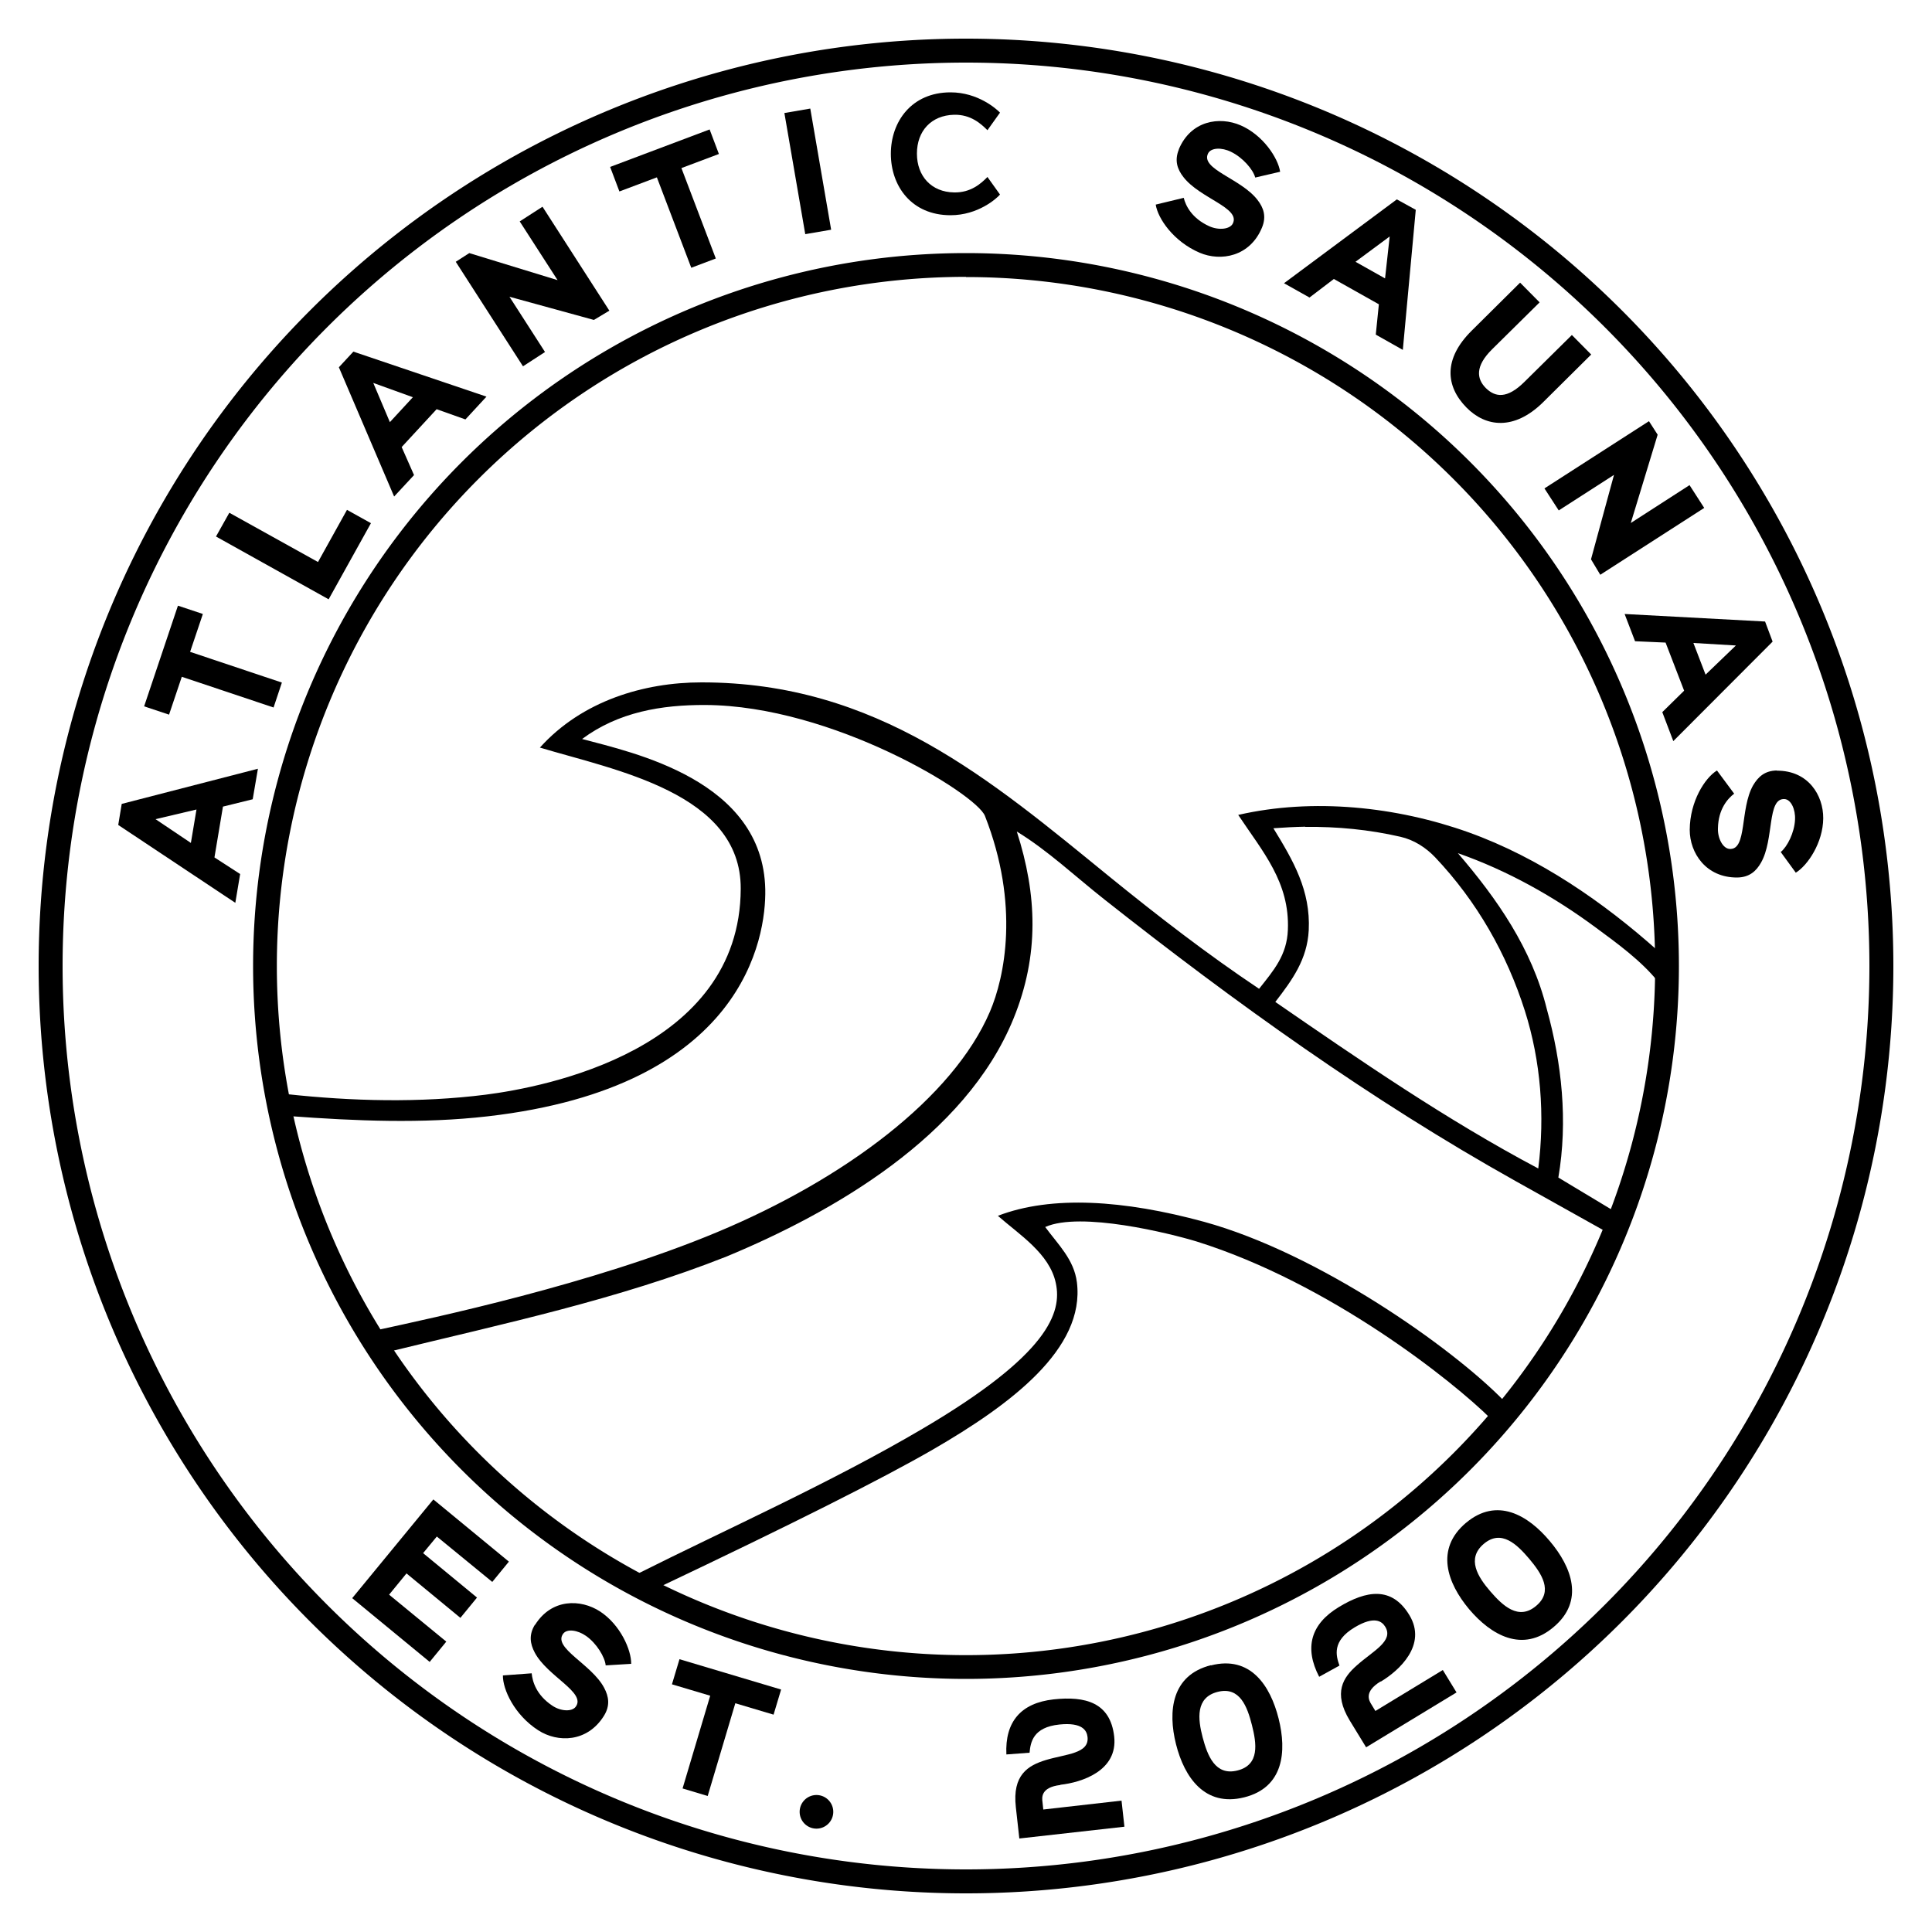 <svg viewBox="0 0 100 100" xmlns="http://www.w3.org/2000/svg"><g id="figure"><g transform="scale(.1)"><path d="m500 20a480 480 0 00-480 480 480 480 0 00480 480 480 480 0 00480-480 480 480 0 00-480-480zm0 12.4a467.6 467.6 0 01467.6 467.6 467.6 467.6 0 01-467.6 467.6 467.6 467.6 0 01-467.6-467.6 467.6 467.6 0 01467.6-467.6z"/><path d="m500 131a369 369 0 00-369 369 369 369 0 00369 369 369 369 0 00369-369 369 369 0 00-369-369zm0 12.4a356.7 356.7 0 01356.7 356.6 356.7 356.7 0 01-356.7 356.7 356.7 356.7 0 01-356.7-356.7 356.7 356.7 0 01356.7-356.7z"/><path d="m279.3 386.9c38.8 11.7 104.3 23.5 104.1 73.1-.3 83.6-101.6 102.7-132 106.6-34.1 4.3-69.1 3.4-103.1-.3l1.7 11.4c34 2.5 68.6 4 102.5.1 132.4-15.2 144.1-92.4 143.6-117.5-1.2-56.7-68.8-70.8-94.8-77.8 18.8-14 41.2-17.7 63.8-17.6 65.8.3 140.2 46 144.7 57.4 18.1 46.1 10.2 83.5 2.6 101.3-19.1 44.6-75.2 86.6-141.3 114.2-64.6 27-146.9 44.3-176.2 50.7l7.4 10.9c58.5-14.3 117.6-26.8 173.7-49 54.7-22.7 123.7-62 148.6-123.2 13.4-32.9 12.2-64.1 1.7-96.8 16.2 9.9 30.4 23.4 45.4 35.2 67.5 53.3 137.8 103.8 212.9 145.8l46.5 26 4.1-10.7-28.6-17.2c5-29.2 1.8-59.2-6-87.3-7.7-31.2-25.8-57.1-46-80.6 25.5 8.9 49.8 22.5 71.5 38.6 10.9 8 23.5 17.2 32 27.8v-15.9c-27.9-24.9-61.2-48.1-98-61.3-37.2-13.3-80.5-17.9-119.2-9 12.7 19.1 26.7 34.8 25.7 59.5-.5 13.1-7.3 20.9-14.9 30.5-26.8-17.9-52.4-37.7-77.4-58-61.4-50-120.3-100.7-211.3-100.6-29.6 0-61.7 9.5-83.5 33.7zm396.3 41.1c16.5-.2 33.1 1.4 49.2 5.1 7.1 1.6 13.2 5.6 18 10.6 21.6 22.8 37.1 50 46.5 79.6 8.2 25.9 10.4 54 6.9 81.5-47.4-25.1-92-55.8-136.1-86.2 8.8-11.4 16.5-22 17.3-37.1 1-20.6-8-36-18.3-52.8 5.5-.4 11-.7 16.5-.8zm-159.1 201.3c11 9.7 26.8 19.5 30 34.9 3.2 15.1-3.6 36.8-68.8 75.2-47.7 28.1-102.1 52.3-148.1 75.4l11.6 6.7c68.9-32.7 115.1-55.9 141.8-71.3 40.2-23.3 78.7-52.1 74.4-86.5-1.5-11.8-9.7-19.5-16.4-28.6 18.3-8.2 64.6 3.3 78.4 7.5 69 21.6 132.5 72.2 152.1 91.6l7.1-9c-27.1-27.8-96.1-76.5-155.4-92.8-41.4-11.3-78.9-13.8-106.7-3.1z"/><path d="m61.2 427 60.6 40.3 2.5-14.9-13.3-8.6 4.4-26.3 15.4-3.8 2.7-15.8-70.5 18.2zm19.3-3 21.2-5-2.9 17.3z"/><path d="m74.6 365.6 12.9 4.3 6.6-19.6 47.5 15.9 4.3-12.9-47.5-15.9 6.6-19.6-12.9-4.3z"/><path d="m118.7 265.4 45.9 25.5 15-27 12.4 6.9-21.9 39.4-58.3-32.5z"/><path d="m175.4 190.1 28.6 66.9 10.3-11.1-6.4-14.5 18.1-19.6 14.9 5.3 10.9-11.8-68.9-23.3zm17.8 8.1 20.5 7.4-11.9 12.9z"/><path d="m280.8 107 34.6 53.8-8 4.8-43.7-12 18.4 28.6-11.4 7.4-34.8-54.1 7-4.5 45.7 14-19.6-30.4z"/><path d="m315.8 86.4 4.8 12.7 19.4-7.3 17.8 46.8 12.7-4.8-17.8-46.8 19.4-7.3-4.8-12.7z"/><path d="m406 58.5 10.8 62.7 13.4-2.3-10.8-62.7z"/><path d="m492 47.8c-20.2 0-30.9 15.2-30.9 31.8 0 16.7 10.7 31.8 30.9 31.8 14.2 0 23.8-8.6 25.6-10.7l-6.5-9.1c-3.2 3.3-8.6 8.2-17.3 8-11.7-.2-19.2-8.4-19.2-20.1s7.4-19.8 19.2-20.1c8.7-.2 14 4.7 17.3 8l6.5-9.1c-1.8-1.9-11.4-10.5-25.6-10.5z"/><path d="m610.2 77.3c-2.4 5.8-.8 10.3 2.3 14.3 8.5 11.1 29.7 15.9 25.6 24.1-1.5 3-7.3 3.6-12.2 1.4-9-4.1-12.2-10.6-13.2-14.7l-14.5 3.5c1.1 7.2 9.2 19.1 22.7 24.9 11 4.7 26.1 2 32.3-13 2.4-5.8.8-10.3-2.3-14.3-8.5-11.1-29.7-15.9-25.6-24.1 1.5-3 7.1-3.2 11.9-.8 6 2.9 11.4 9.1 12.5 13.3l12.9-3c-1.1-7.2-8.9-19-20.4-24-11-4.8-25.9-2.5-32.1 12.5z"/><path d="m723 103.2-58.4 43.4 13.2 7.4 12.6-9.6 23.3 13.1-1.6 15.7 14 7.9 6.7-72.5zm-3.7 19.2-2.4 21.7-15.3-8.6z"/><path d="m786.8 146.3-25 24.8c-14.8 14.6-13.6 28.8-2.8 39.8 10 10.2 24.7 12 39.6-2.6l25-24.8-10-10.1-24.6 24.3c-9 8.9-15.1 7.9-19.9 3.2-4.8-4.8-5.7-11.3 3.2-20.1l24.6-24.3z"/><path d="m882.1 262.9-53.8 34.6-4.8-8 11.9-43.7-28.6 18.4-7.4-11.4 54.1-34.8 4.5 7-13.9 45.7 30.4-19.6z"/><path d="m913.6 321.7-72.7-3.9 5.4 14.1 15.8.7 9.6 24.9-11.3 11.1 5.7 15 51.4-51.5zm-15.1 12.4-15.7 15.1-6.3-16.4z"/><path d="m919.7 398.8c-6.3.1-9.7 3.3-12.3 7.7-6.9 12.1-3 33.6-12.2 32.9-3.3-.2-6.2-5.3-6-10.7.2-9.9 5-15.3 8.4-17.9l-8.9-12c-6.2 3.8-14 15.9-14.1 30.7 0 12 8.4 24.8 24.6 24.7 6.3-.1 9.8-3.3 12.3-7.7 6.9-12.1 3-33.5 12.2-32.9 3.3.2 5.7 5.3 5.4 10.7-.3 6.6-4 14-7.4 16.7l7.8 10.7c6.2-3.8 14.1-15.6 14.2-28.1.1-12-7.8-24.8-24-24.7z"/><path d="m224.3 776.1-42 51.1 40.1 33 8.6-10.5-29.6-24.3 9-11 27.9 23 8.6-10.5-27.9-23 7.1-8.6 28.7 23.5 8.6-10.5z"/><path d="m276.9 840.9c-3.3 5.3-2.5 10-.1 14.5 6.5 12.3 26.7 20.6 21.2 28-2 2.7-7.8 2.4-12.2-.6-8.2-5.5-10.2-12.4-10.6-16.7l-14.9 1.1c-.1 7.2 5.9 20.4 18.3 28.4 10.1 6.5 25.4 6.3 34-7.5 3.3-5.3 2.5-10 .1-14.5-6.5-12.3-26.7-20.6-21.2-28 2-2.7 7.5-1.9 11.9 1.2 5.4 3.8 9.7 10.9 10.1 15.2l13.2-.8c.1-7.2-5.6-20.2-16.1-27.1-10-6.5-25.1-6.8-33.7 7z"/><path d="m351.7 858.8-3.9 13 19.8 5.9-14.3 48 13 3.9 14.3-48 19.8 5.9 3.9-13z"/><path d="m422.6 929.1a8.7 8.7 0 00-8.7 8.7 8.7 8.7 0 008.7 8.7 8.7 8.7 0 008.7-8.7 8.7 8.7 0 00-8.7-8.7z"/><path d="m548.9 923.9c-10.4 1.2-9.6 6.7-9.3 8.9l.4 3.8 40.5-4.6 1.5 13.5-54.4 6.1-1.8-16.2c-1.9-16.7 6.3-21.6 15.5-24.4 10.6-3.2 22.6-3.3 21.6-12-.4-3.3-2.7-7.6-14.5-6.4-13.8 1.4-15 9.3-15.5 14.6l-12 .9c-.8-16.9 7.5-26.6 24.4-28.5 16.5-1.8 29.4 1.6 31.4 19.2 2 17.8-16.9 23.8-27.9 25z"/><path d="m626.8 861.9c-20.4 5.1-22.4 23.8-18.1 40.9s14.9 32.6 35.3 27.5 22.1-23.7 17.8-40.8-14.6-32.7-35-27.5zm3.5 13.8c11.5-2.9 15.3 7.8 17.7 17.2 2.4 9.5 4.1 20.6-7.5 23.5-11.5 2.9-15.5-7.7-18-17.1-2.5-9.5-3.8-20.7 7.8-23.6z"/><path d="m714.6 870.3c-8.9 5.4-5.9 10.1-4.7 12l2 3.3 34.9-21.2 7.1 11.6-46.8 28.4-8.5-13.9c-8.7-14.4-3.4-22.3 3.8-28.6 8.3-7.4 19.1-12.5 14.6-19.9-1.7-2.8-5.6-5.8-15.8.3-11.9 7.1-9.7 14.7-7.9 19.8l-10.5 5.8c-7.8-15-4.4-27.3 10.2-36.1 14.2-8.6 27.4-10.9 36.5 4.2 9.3 15.4-5.3 28.7-14.8 34.4z"/><path d="m758.8 788.2c-16.1 13.6-9.7 31.2 1.6 44.7 11.4 13.5 27.7 22.8 43.7 9.3 16.1-13.5 9.5-31-1.9-44.5-11.3-13.5-27.4-23-43.5-9.4zm9.2 10.9c9.1-7.7 17.2.3 23.5 7.7 6.3 7.5 12.7 16.8 3.6 24.4-9.1 7.7-17.3-.1-23.7-7.5s-12.5-16.9-3.4-24.6z"/></g></g></svg>